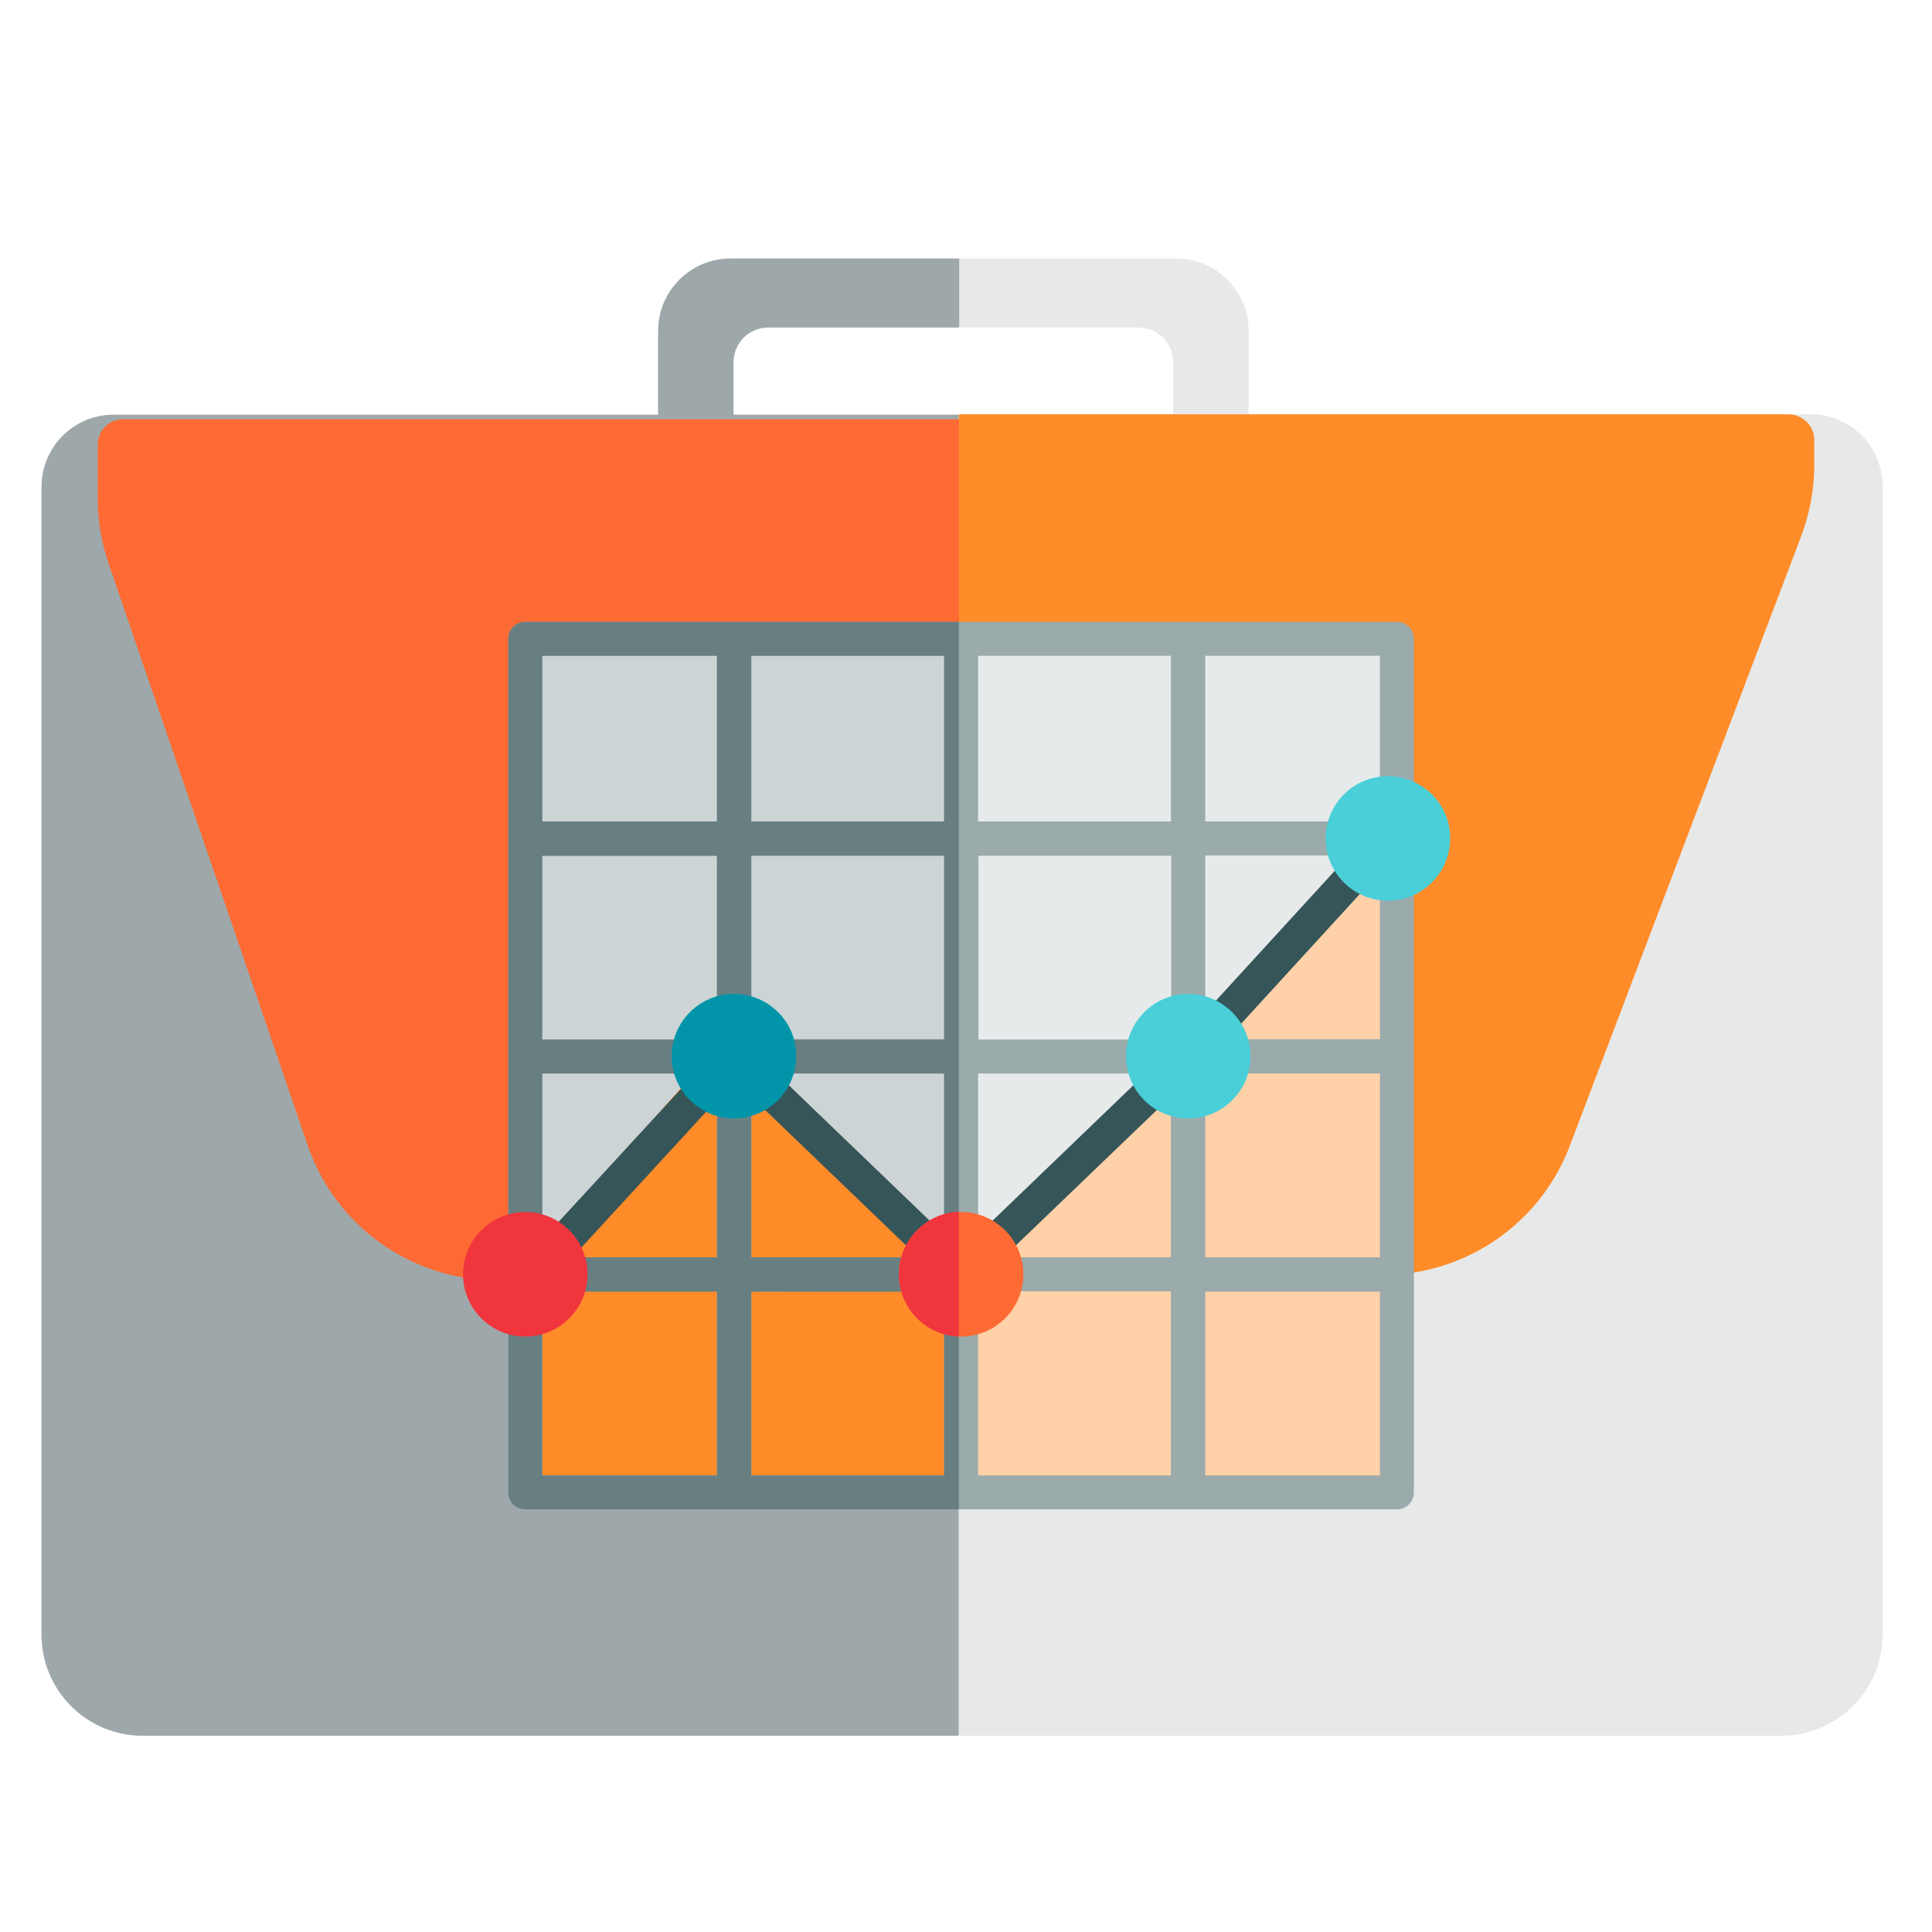 <?xml version="1.0" encoding="utf-8"?>
<!-- Generator: Adobe Illustrator 25.4.1, SVG Export Plug-In . SVG Version: 6.00 Build 0)  -->
<svg version="1.1" id="Layer_1" xmlns="http://www.w3.org/2000/svg" xmlns:xlink="http://www.w3.org/1999/xlink" x="0px" y="0px"
	 viewBox="0 0 512 512" style="enable-background:new 0 0 512 512;" xml:space="preserve">
<style type="text/css">
	.st0{fill:#E7E9E9;}
	.st1{fill:#9EA8AA;}
	.st2{fill:#FD6A33;}
	.st3{fill:#FF8C29;}
	.st4{fill:none;}
	.st5{fill:#E6EAEA;}
	.st6{fill:#CDD4D5;}
	.st7{fill:#FFD1A9;}
	.st8{fill:#9BAAAB;}
	.st9{fill:#687F82;}
	.st10{fill:#365558;}
	.st11{fill:#F0353D;}
	.st12{fill:#0295AA;}
	.st13{fill:#4ACFD9;}
</style>
<path class="st0" d="M330.9,87.7v22.8h-20V96c0-5.1-4.1-9.2-9.2-9.2h-47.6V68.5h57.6C322.3,68.5,330.9,77.1,330.9,87.7z"/>
<path class="st1" d="M254.2,68.5v18.3h-50.6c-5.1,0-9.2,4.1-9.2,9.2v14.5h-20V87.7c0-10.6,8.6-19.2,19.2-19.2H254.2z"/>
<path class="st1" d="M254.1,109.9V460H37.8C23,460,11,448,11,433.2V129c0-10.5,8.5-19.1,19.1-19.1H254.1L254.1,109.9z"/>
<path class="st0" d="M498.9,128.9v304.3c0,14.8-12,26.8-26.8,26.8h-218V109.8h225.8C490.4,109.8,498.9,118.3,498.9,128.9z"/>
<path class="st2" d="M255.5,111.1v229.1l-123.8-0.9c-22.7,0-42.9-14.4-50.2-35.9l-52.7-154c-1.9-5.5-2.9-11.4-2.9-17.2v-14.3
	c0-3.8,3-6.8,6.8-6.8H255.5z"/>
<path class="st3" d="M480.8,116.6v6.7c0,6.4-1.2,12.8-3.5,18.9L416,303.7c-7.8,20.6-27.6,34.2-49.7,34.2l-112.1,1l-0.1-31.2V109.8
	h219.8C477.8,109.8,480.8,112.9,480.8,116.6z"/>
<line class="st4" x1="253.2" y1="109.5" x2="253.2" y2="51"/>
<path class="st5" d="M368.9,167.3H139.1c-2.1,0-3.7,1.6-3.7,3.7V394c0,2,1.7,3.7,3.7,3.7h229.8c2.1,0,3.7-1.6,3.7-3.7V171
	C372.6,168.9,371,167.3,368.9,167.3z"/>
<path class="st6" d="M140.5,167.9c-2,0-3.7,1.7-3.7,3.7v224.6c0,2,1.7,3.7,3.7,3.7h113.6v-232H140.5z"/>
<polygon class="st7" points="136.8,337.7 136.8,397.9 372.6,397.9 372.6,212.6 314.9,280 254.7,332.9 192.1,275.2 "/>
<polygon class="st3" points="192.1,275.2 136.8,337.7 136.8,397.9 254.1,397.9 254.1,332.4 "/>
<path class="st8" d="M370.2,164.8h-231c-2.5,0-4.5,2-4.5,4.5v226.2c0,2.5,2,4.5,4.5,4.5h231c2.5,0,4.5-2,4.5-4.5V169.3
	C374.7,166.8,372.7,164.8,370.2,164.8z M310.4,275.5h-51.1v-48.7h51.1V275.5z M319.4,226.7h46.3v48.7h-46.3V226.7z M259.2,217.7
	v-43.9h51.1v43.9H259.2z M250.2,217.7h-51.1v-43.9h51.1V217.7z M250.2,226.7v48.7h-51.1v-48.7H250.2z M190,275.5h-46.3v-48.7H190
	V275.5z M143.7,284.5H190v48.7h-46.3V284.5z M199.1,284.5h51.1v48.7h-51.1V284.5z M250.2,342.2V391h-51.1v-48.7L250.2,342.2
	L250.2,342.2z M259.2,342.2h51.1V391h-51.1L259.2,342.2L259.2,342.2z M259.2,333.2v-48.7h51.1v48.7L259.2,333.2L259.2,333.2z
	 M319.4,284.5h46.3v48.7h-46.3V284.5z M365.7,217.7h-46.3v-43.9h46.3V217.7z M190,173.8v43.9h-46.3v-43.9H190z M143.7,342.2H190V391
	h-46.3V342.2z M319.4,391v-48.7h46.3V391H319.4z"/>
<path class="st9" d="M139.2,164.8c-2.5,0-4.5,2-4.5,4.5v226.2c0,2.5,2,4.5,4.5,4.5h114.9V164.8H139.2z M190,391h-46.3v-48.7H190V391
	z M190,333.2h-46.3v-48.7H190V333.2z M190,275.5h-46.3v-48.7H190V275.5z M190,217.7h-46.3v-43.9H190V217.7z M250.2,391h-51.1v-48.7
	h51.1V391z M250.2,333.2h-51.1v-48.7h51.1V333.2z M250.2,275.5h-51.1v-48.7h51.1V275.5z M199.1,217.7v-43.9h51.1v43.9H199.1z"/>
<path class="st10" d="M139.2,344.7c-1.1,0-2.2-0.4-3.1-1.2c-1.8-1.7-2-4.5-0.3-6.4l55.4-60.2c0.8-0.9,2-1.4,3.2-1.5
	c1.2,0,2.4,0.4,3.3,1.3l57,54.8l56.9-54.7l52.8-57.7c1.7-1.8,4.5-2,6.4-0.3c1.8,1.7,2,4.5,0.3,6.4L318.2,283
	c-0.1,0.1-0.1,0.1-0.2,0.2L257.8,341c-1.7,1.7-4.5,1.7-6.3,0l-56.8-54.6l-52.2,56.8C141.6,344.2,140.4,344.7,139.2,344.7z"/>
<path class="st11" d="M139.2,321.2c-9.1,0-16.5,7.4-16.5,16.5s7.4,16.5,16.5,16.5s16.5-7.4,16.5-16.5S148.3,321.2,139.2,321.2z"/>
<path class="st12" d="M194.5,263.4c-9.1,0-16.5,7.4-16.5,16.5c0,9.1,7.4,16.5,16.5,16.5c9.1,0,16.5-7.4,16.5-16.5
	C211.1,270.9,203.7,263.4,194.5,263.4z"/>
<path class="st2" d="M254.7,321.2c-9.1,0-16.5,7.4-16.5,16.5s7.4,16.5,16.5,16.5c9.1,0,16.5-7.4,16.5-16.5S263.8,321.2,254.7,321.2z
	"/>
<path class="st11" d="M238.2,337.7c0,8.9,7.1,16.2,15.9,16.5v-33.1C245.3,321.5,238.2,328.8,238.2,337.7z"/>
<g>
	<path class="st13" d="M314.9,263.4c-9.1,0-16.5,7.4-16.5,16.5c0,9.1,7.4,16.5,16.5,16.5s16.5-7.4,16.5-16.5
		C331.4,270.9,324,263.4,314.9,263.4z"/>
	<path class="st13" d="M367.8,205.7c-9.1,0-16.5,7.4-16.5,16.5c0,9.1,7.4,16.5,16.5,16.5s16.5-7.4,16.5-16.5
		C384.4,213.1,376.9,205.7,367.8,205.7z"/>
</g>
</svg>
